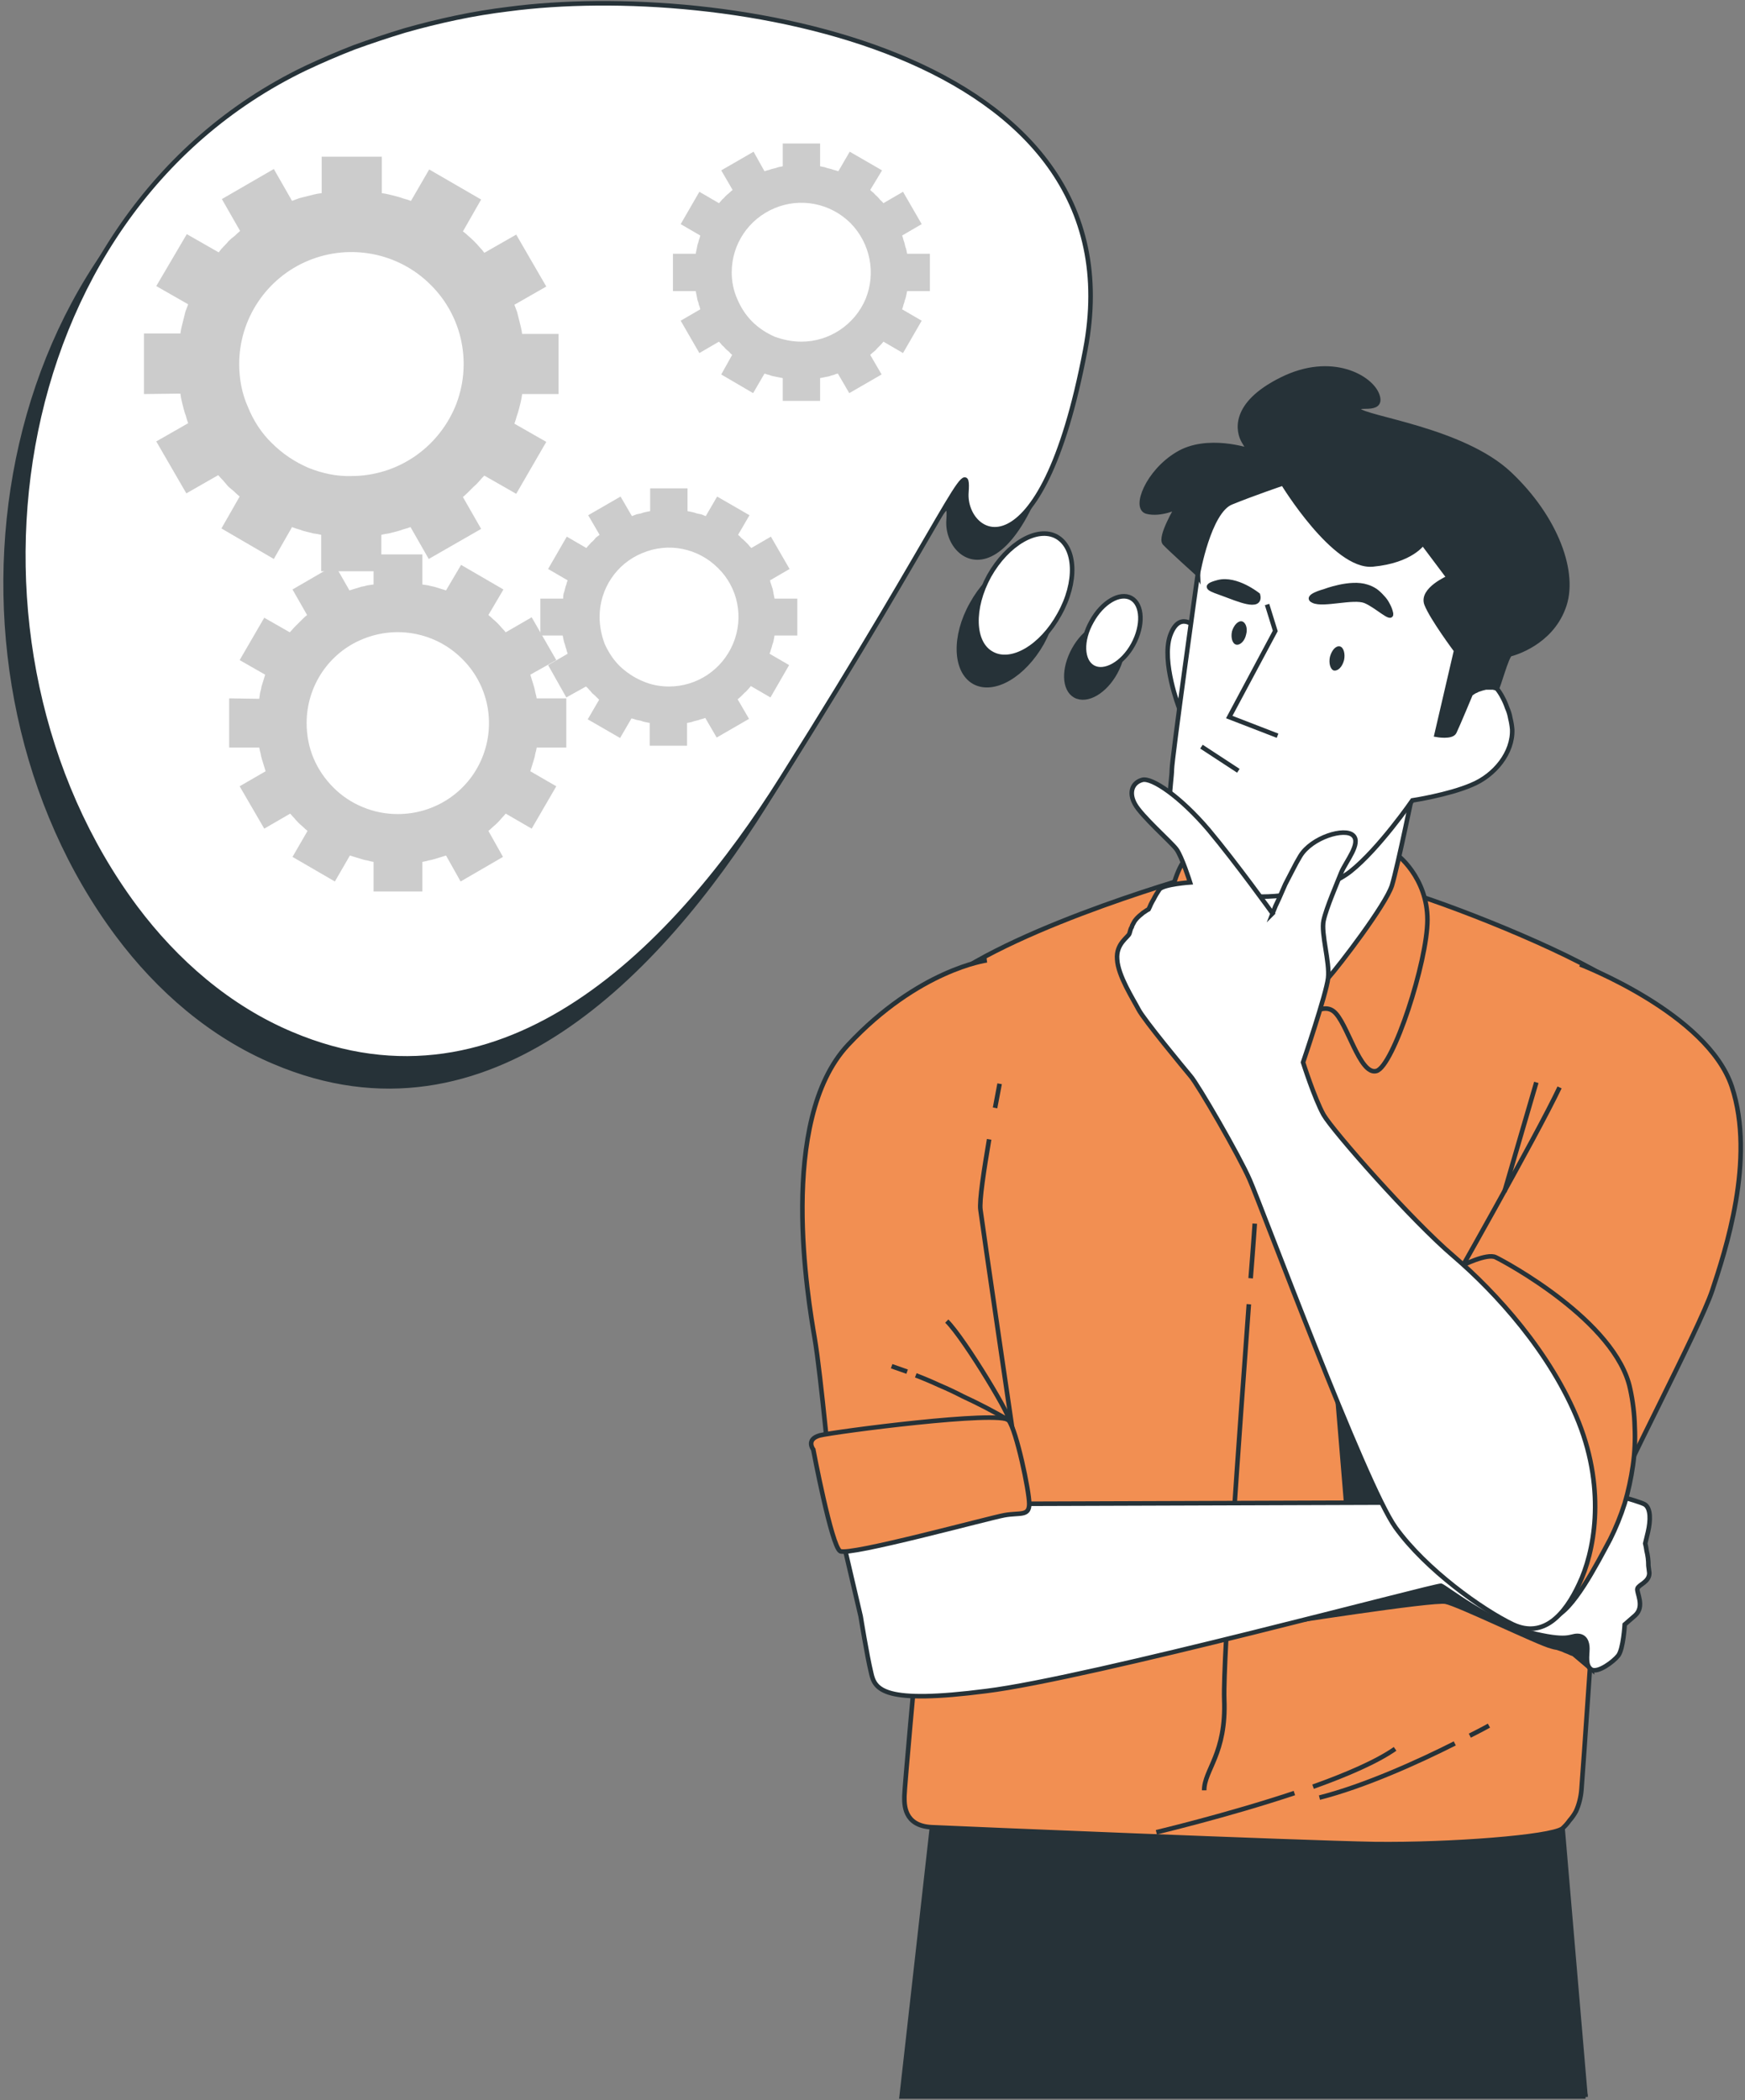 <svg version="1.2" xmlns="http://www.w3.org/2000/svg" viewBox="0 0 383 461" width="383" height="461">
	<rect x="0" y="0" width="383" height="461" fill="#808080" stroke="none"/>
	<title>Man thinking-bro</title>
	<style>
		.s0 { fill: #263238;stroke: #263238;stroke-miterlimit:10 } 
		.s1 { fill: #f28f52;stroke: #263238;stroke-miterlimit:10 } 
		.s2 { fill: none;stroke: #263238;stroke-miterlimit:10 } 
		.s3 { fill: #ffffff;stroke: #263238;stroke-miterlimit:10 } 
		.s4 { fill: #263238 } 
		.s5 { fill: #cccccc } 
	</style>
	<g id="freepik--Character--inject-645">
		<path fill-rule="evenodd" class="s0" d="m348 460.3l-5.7-66.7h-136.9l-7.5 66.6h150.1z"/>
		<path class="s1" d="m264.2 191.7c0 0-40 11-57.5 24.2-17.5 13.3-29.6 26.8-26.8 52.4 2.9 25.7 21.2 95.9 21.2 95.9 0 0-2.6 28.4-2.6 30.1 0 1.7-0.2 6.5 6 6.8 6.2 0.3 80.6 3.4 97.2 3.7 16.6 0.2 38.6-1.5 41.2-3.4q0.9-0.8 1.6-1.8 0.8-0.9 1.4-2 0.5-1.1 0.8-2.3 0.3-1.2 0.4-2.4c0.3-3.4 3.1-44.8 3.1-44.8l0.3-18.6c0 0 18.3-60.9 19.4-80.6 1.1-19.7-6.2-26.2-14.4-32.4-8.1-6.2-33.6-16.7-47.3-20.9-13.8-4.1-44-3.9-44-3.9z"/>
		<path class="s2" d="m274.1 286.3c-2 27.4-5.7 78-5.4 86.7 0.5 12-4.4 15.5-4.4 20"/>
		<path class="s2" d="m275.4 268.6c0 0-0.3 4.6-0.9 12"/>
		<path fill-rule="evenodd" class="s0" d="m293.3 303.8l2.5 30.2 14.4-1-16.9-29.2z"/>
		<path class="s0" d="m279.7 356.5c0 0 35-5.5 37.6-4.9 2.7 0.5 20.6 9.2 23.2 9.8q0.6 0.2 1.3 0.3 0.6 0.2 1.2 0.4 0.6 0.3 1.2 0.5 0.6 0.3 1.2 0.5l3.9 3.3-1.3-9.9c0 0-5.2-6.4-16.8-11-11.6-4.6-17.4-2-20-1.2-2.6 0.9-31.5 12.2-31.5 12.2z"/>
		<path class="s3" d="m225.9 330.1l91-0.3c0 0 29.3-2.8 30.4-3.1 1.1-0.3 12.7 2.8 13.8 3.6 1.2 0.9 1.2 3.4 0.6 6l-0.6 2.5q0.2 0.8 0.3 1.6 0.2 0.8 0.3 1.6 0.1 0.8 0.1 1.7 0.1 0.8 0.2 1.6c0 2-2.3 2.5-2.6 3.4-0.3 0.8 1.7 3.9-0.5 5.9l-2.3 2c0 0-0.3 5.3-1.4 6.8-1.1 1.4-4.5 3.9-5.9 3.1-1.4-0.9-0.9-3.1-0.9-4.6 0-1.4-0.5-2.8-2.2-2.8-1.7 0-2 1.4-10.7-0.8-8.7-2.3-18.3-9.9-19.2-10.2-0.8-0.3-77.2 20.3-99.8 23.1-22.5 2.9-24.5-0.2-25.3-4-0.9-3.7-2.3-12.4-2.3-12.4l-4-17.1z"/>
		<path class="s1" d="m285.1 224.7c-0.1 0 4.7-5 7.6-2.7 3 2.3 5.7 14.1 9.4 13.1 3.7-1 11.2-24 11.2-33.2 0-9.1-6.5-14.6-8-15.1-1.4-0.5-39.3-1-43.8 0.8-4.4 1.7-6.1 17.3-7.9 26.7-1.7 9.4 2.2 11.6 4.7 10.4 2.5-1.2 12.1-5.2 14.4-5.2 2.2 0 12.3 5.2 12.3 5.2z"/>
		<path class="s3" d="m310.4 172.5c0 0-3.6 17.6-4.9 21.9-1.4 4.3-11.5 17.5-14 20.3-2.6 2.8-10.1 16.4-12 16.8-2 0.4-7.5-18.2-7.5-18.2 0 0-7.1-12.2-8.5-15.3-1.4-3.2-3.5-12.4-3.5-12.4 0 0 11.6 10 24 7.8 12.4-2.1 18.7-14.6 18.7-14.6z"/>
		<path class="s3" d="m262.3 137.6c0 0-3.5-3.7-5.5 2-1.9 5.7 2 15.8 2 15.8z"/>
		<path class="s3" d="m262.9 126c0 0-5.7 40.6-5.7 43 0 2.4-1.6 10.2 0.8 15.4 2.4 5.1 9.4 11.4 15.2 12.2 5.7 0.8 16.9-0.4 23.2-5.3 6.3-5 13.6-15.6 13.6-15.6 0 0 7.9-1.2 13-3.4 5.1-2.1 9.1-7.1 8.9-12.2q-0.1-1.2-0.4-2.4-0.2-1.2-0.7-2.3-0.4-1.2-1-2.3-0.5-1-1.3-2l-3-5.6 7.9-14.7c0 0-4.5-8.5-19.1-16.6-14.6-8.1-27.6-10.6-33.7-10.6-6.1 0-13.8 2.5-16 7.5-2.2 4.9-1.7 14.9-1.7 14.9z"/>
		<path class="s0" d="m281.6 106.1c0 0 11.3 18.6 19.7 17.8 8.5-0.8 11-4.7 11-4.7l5.7 7.6c0 0-6.1 2.6-4.9 5.8 1.2 3.1 6.5 10.2 6.5 10.2l-4.3 18.5c0 0 3.3 0.6 3.9-0.6 0.6-1.2 3.6-8.4 3.6-8.4q0.3-0.2 0.6-0.4 0.3-0.2 0.6-0.3 0.3-0.2 0.7-0.3 0.3-0.1 0.6-0.2 0.4-0.1 0.8-0.2 0.4 0 0.8 0 0.4 0 0.8 0 0.4 0.1 0.8 0.2c0.3 0 2.2-7.3 3-7.5 0.8-0.2 8.7-2.4 11.6-10.1 3-7.6-1.6-19.9-11.8-29.5-10.3-9.7-31.9-12.2-33.1-14-1.2-1.8 5.5 0.8 4.1-3.2-1.3-3.9-10-9-21-3.5-11.1 5.5-9.5 11.6-8.3 13.6l1.2 2c0 0-9.3-3.2-15.8 0.8-6.5 3.9-9.6 11.8-6.7 12.6 3 0.8 6.7-1 6.7-1 0 0-3.9 6.5-2.8 7.9 1.2 1.3 7.3 6.8 7.3 6.8 0 0 2.4-13.7 7.3-15.7 4.9-2 11.4-4.2 11.4-4.2z"/>
		<path fill-rule="evenodd" class="s2" d="m278.1 132.7l1.8 5.8-10.1 18.9 10.6 4.1"/>
		<path class="s0" d="m276.1 130.6c0 0-4.7-3.8-8.7-2.8-3.9 1-1.5 1.6 1.2 2.6 2.8 1 8.3 3.5 7.5 0.2z"/>
		<path class="s0" d="m290.7 129.8c0 0-4.5 1.2-2.4 2.1 2.2 1 8.7-1 11.3 0 2.5 1 5.9 4.4 5.7 2.8q-0.2-1-0.7-1.9-0.5-1-1.2-1.7-0.7-0.8-1.5-1.4-0.9-0.6-1.9-0.9c-3.6-1.2-9.3 1-9.3 1z"/>
		<path class="s4" d="m273.5 139.3c-0.3 1.4-1.3 2.4-2.2 2.2-0.8-0.2-1.2-1.5-0.9-2.9 0.4-1.4 1.4-2.4 2.2-2.2 0.8 0.2 1.3 1.5 0.9 2.9z"/>
		<path class="s4" d="m295 144.9c-0.4 1.5-1.3 2.4-2.2 2.3-0.8-0.2-1.2-1.6-0.9-3 0.4-1.5 1.3-2.5 2.2-2.3 0.8 0.2 1.2 1.6 0.9 3z"/>
		<path fill-rule="evenodd" class="s2" d="m263.7 163.9l8.1 5.3"/>
		<path class="s1" d="m346.8 211.7c0 0 27.9 10.7 33.3 26.8 5.3 16-1.5 36.3-4.3 44.8-2.8 8.4-20.3 41.4-23.1 49.3-2.8 7.9-7 17.5-7 17.5 0 0-4-23.7-14.7-38.3-10.7-14.7-13.3-28-13.3-28 0 0 19.5-34.3 24.6-45.1"/>
		<path class="s1" d="m320.7 277.9c0 0 5.7-2.9 7.6-1.9 1.9 0.9 26.4 14 29.5 28.9q0.9 4.1 1 8.4 0.2 4.2-0.4 8.4-0.6 4.2-1.8 8.3-1.3 4.1-3.2 7.9c-2.9 5.4-8.2 15.8-12.4 17.1-4.1 1.3-7.6-32.7-16.1-50.4-8.6-17.8-4.2-26.7-4.2-26.7z"/>
		<path class="s2" d="m330.2 261.6c0 0 5-17.2 7-24"/>
		<path class="s3" d="m279.3 200.5c0 0-7.9-11-14-18.3-6.2-7.3-12.5-11.6-14.6-11-2.2 0.6-3 2.8-1.6 5.3 1.4 2.6 7.9 8.3 9.1 9.9 1.2 1.6 3 7.3 3 7.3 0 0-5.7 0.4-6.7 1.5q-0.4 0.6-0.7 1.1-0.3 0.5-0.6 1.1-0.3 0.5-0.6 1.1-0.2 0.5-0.5 1.1-0.4 0.2-0.8 0.5-0.5 0.3-0.8 0.6-0.4 0.3-0.8 0.7-0.3 0.3-0.6 0.7-0.2 0.3-0.4 0.7-0.2 0.3-0.3 0.7-0.2 0.3-0.3 0.7-0.1 0.3-0.2 0.7c-0.2 0.8-3 2.2-2.7 5.7 0.2 3.6 3.5 8.7 4.7 11 1.2 2.3 9.9 12.8 11.4 14.6 1.6 1.8 10.7 17.5 13 22.8 2.4 5.4 25.3 67 32 76.3 6.7 9.3 19.1 18.1 25.8 21.3 6.7 3.1 11.4-2.2 14.5-8.9 3.2-6.7 6-20.1-0.1-35.5-6.1-15.3-18.2-28.5-27.4-36.4-9.3-7.9-26.6-27.6-28.6-31.1-2-3.6-4.5-11.5-4.5-11.5 0 0 5.1-15 5.5-18.5 0.4-3.5-1.6-9.8-1-12.6 0.6-2.8 3-8.3 3.9-10.6 1-2.4 4.4-6.4 2.6-8.1-1.8-1.8-9.1 0.4-11.6 4.5q-0.9 1.5-1.7 3.1-0.8 1.5-1.6 3.1-0.7 1.6-1.4 3.2-0.8 1.6-1.4 3.2z"/>
		<path class="s1" d="m218.4 243.2c0.6-3.1 1-5.3 1-5.3"/>
		<path class="s1" d="m216.6 210.8c0 0-15 2-30.5 18.6-15.5 16.6-8.7 56.1-7.3 64.3 1.4 8.2 3.7 33.3 3.7 33.3l39.7-13.3c0 0-6.5-44.2-7-48.1-0.3-2 0.8-9 1.9-15.5"/>
		<path class="s1" d="m178.5 318.2c0 0 4 21.2 5.9 22.3 2 1.1 32.7-7.3 36.1-7.9 3.4-0.6 5.4 0.3 5.4-2.5 0-2.8-2.8-16.1-4.5-18.3-1.7-2.3-38.4 2.5-41.5 3.3-3.1 0.9-1.4 3.1-1.4 3.1z"/>
		<path class="s2" d="m201 301.9q2.6 1 5.2 2.2 2.6 1.1 5.1 2.4 2.6 1.2 5.1 2.5 2.5 1.3 4.9 2.7c1.7 1-9.6-17.9-13.5-21.7"/>
		<path class="s2" d="m195.7 299.9q1.7 0.6 3.4 1.2"/>
		<path class="s2" d="m288.2 392.2c7.3-2.6 14-5.5 18-8.3"/>
		<path class="s2" d="m253.8 402.2c0 0 15.6-3.7 30.3-8.6"/>
		<path class="s2" d="m319.3 382.7c-7.7 3.9-19.8 9.4-29.7 11.9"/>
		<path class="s2" d="m326.8 378.8c0 0-1.6 0.9-4.2 2.2"/>
	</g>
	<g id="freepik--speech-bubble--inject-645">
		<path class="s0" d="m63.1 21.1c-67.1 32.4-79.8 127.2-37.2 184.2 8.9 11.9 20.5 22 34.3 27.8 47 20 84.6-19.7 107.5-56.1 36.6-58.1 41.2-72.5 40.5-62.7-0.6 9.8 16.4 20.3 26.2-31.3 12.5-66-79.9-81-126.6-74.8q-5.8 0.8-11.5 1.9-5.8 1.2-11.4 2.8-5.6 1.6-11 3.7-5.5 2.1-10.8 4.5z"/>
		<path fill-rule="evenodd" class="s0" d="m228.7 141.1c-4 7.1-10.6 11-14.9 8.6-4.2-2.4-4.5-10-0.5-17.1 3.9-7.1 10.5-11 14.8-8.6 4.3 2.4 4.5 10 0.6 17.1z"/>
		<path class="s0" d="m235.7 142.6c-2.3 4.2-2.2 8.7 0.3 10.1 2.6 1.4 6.5-0.9 8.8-5.1 2.3-4.2 2.2-8.7-0.3-10.1-2.6-1.4-6.5 0.9-8.8 5.1z"/>
		<path class="s3" d="m67 15c-67.1 32.3-79.8 127.1-37.3 184.2 8.9 11.9 20.5 22 34.3 27.8 47 19.9 84.7-19.7 107.6-56.2 36.6-58.1 41.2-72.5 40.5-62.7-0.7 9.8 16.3 20.3 26.1-31.3 12.6-66-79.8-81-126.6-74.8q-5.8 0.7-11.5 1.9-5.7 1.2-11.3 2.8-5.6 1.7-11.1 3.7-5.4 2.1-10.7 4.6z"/>
		<path class="s3" d="m217.1 126.4c-3.9 7.1-3.7 14.8 0.6 17.1 4.3 2.4 10.9-1.5 14.8-8.6 4-7.1 3.7-14.7-0.6-17.1-4.2-2.3-10.8 1.5-14.8 8.6z"/>
		<path class="s3" d="m239.6 136.4c-2.4 4.2-2.2 8.7 0.3 10.1 2.5 1.4 6.5-0.8 8.8-5 2.3-4.2 2.1-8.8-0.4-10.2-2.5-1.4-6.4 0.9-8.7 5.1z"/>
	</g>
	<g id="freepik--Gears--inject-645">
		<path class="s5" d="m31.6 86.5v-13.3h8q0.1-0.8 0.3-1.6 0.2-0.8 0.4-1.6 0.2-0.8 0.4-1.6 0.3-0.8 0.6-1.6l-7-4 6.7-11.4 7 4q0.5-0.7 1.1-1.3 0.6-0.6 1.1-1.2 0.6-0.6 1.3-1.1 0.6-0.6 1.2-1.1l-4-7 11.4-6.6 4 7q0.8-0.3 1.6-0.6 0.8-0.2 1.6-0.4 0.8-0.2 1.6-0.4 0.8-0.2 1.7-0.3v-8h13.2v8q0.8 0.1 1.6 0.3 0.8 0.2 1.6 0.4 0.8 0.2 1.6 0.5 0.8 0.2 1.6 0.5l4-6.9 11.4 6.6-4 7q0.7 0.5 1.3 1.1 0.6 0.5 1.2 1.1 0.6 0.6 1.1 1.2 0.6 0.6 1.1 1.3l7-4 6.6 11.4-7 4q0.3 0.8 0.6 1.6 0.2 0.8 0.4 1.6 0.2 0.8 0.4 1.6 0.2 0.8 0.3 1.6h8v13.2h-8q-0.1 0.9-0.3 1.7-0.2 0.8-0.4 1.6-0.2 0.8-0.5 1.6-0.2 0.8-0.5 1.6l7 4-6.6 11.4-7-4q-0.6 0.6-1.1 1.2-0.6 0.7-1.2 1.2-0.6 0.6-1.2 1.2-0.6 0.6-1.2 1.1l4 7-11.5 6.6-4-7q-0.8 0.3-1.6 0.5-0.8 0.3-1.6 0.5-0.8 0.2-1.6 0.4-0.8 0.1-1.6 0.3v8h-13.2v-8q-0.8-0.2-1.7-0.3-0.8-0.2-1.6-0.4-0.8-0.2-1.6-0.5-0.8-0.2-1.5-0.5l-4 7-11.5-6.7 4-7q-0.6-0.5-1.2-1.1-0.7-0.6-1.3-1.1-0.5-0.6-1.1-1.3-0.6-0.6-1.1-1.2l-7 4-6.6-11.4 7-4q-0.3-0.8-0.5-1.6-0.3-0.8-0.5-1.6-0.2-0.8-0.4-1.6-0.2-0.8-0.3-1.7zm45.5 18c10 0 18.9-6 22.8-15.2 3.8-9.2 1.7-19.8-5.4-26.8-7-7-17.6-9.1-26.8-5.3-9.2 3.8-15.2 12.8-15.2 22.7 0 3.3 0.6 6.5 1.9 9.4 1.2 3 3 5.8 5.3 8 2.3 2.3 5 4.1 8 5.4 3 1.2 6.2 1.9 9.4 1.8z"/>
		<path class="s5" d="m50.3 164.1v-10.8l6.6 0.1q0.1-0.7 0.2-1.4 0.2-0.6 0.3-1.3 0.2-0.6 0.4-1.3 0.2-0.6 0.4-1.3l-5.6-3.2 5.4-9.3 5.6 3.2q0.5-0.5 0.9-1 0.5-0.5 1-1 0.4-0.4 0.9-0.9 0.5-0.5 1-0.9l-3.2-5.6 9.3-5.4 3.2 5.6q0.7-0.2 1.3-0.4 0.7-0.2 1.3-0.4 0.7-0.1 1.3-0.3 0.7-0.1 1.4-0.2v-6.6h10.7v6.6q0.7 0.1 1.3 0.2 0.7 0.2 1.3 0.3 0.7 0.2 1.3 0.4 0.7 0.2 1.3 0.4l3.3-5.6 9.3 5.4-3.3 5.6q0.5 0.4 1 0.9 0.5 0.4 1 0.9 0.5 0.5 0.9 1 0.5 0.5 0.9 1l5.7-3.3 5.4 9.4-5.7 3.2q0.2 0.7 0.4 1.3 0.2 0.6 0.4 1.3 0.2 0.7 0.3 1.3 0.2 0.7 0.3 1.3h6.5v10.8h-6.5q-0.1 0.7-0.3 1.3-0.1 0.7-0.3 1.3-0.2 0.7-0.4 1.3-0.2 0.7-0.4 1.3l5.7 3.3-5.4 9.3-5.7-3.3q-0.4 0.5-0.9 1-0.4 0.5-0.9 1-0.5 0.5-1 0.9-0.5 0.5-1 0.9l3.2 5.7-9.3 5.4-3.2-5.7q-0.7 0.2-1.3 0.4-0.6 0.2-1.3 0.4-0.7 0.2-1.3 0.3-0.7 0.2-1.3 0.3v6.5h-10.7v-6.5q-0.7-0.1-1.3-0.3-0.7-0.1-1.3-0.3-0.7-0.2-1.3-0.4-0.7-0.2-1.3-0.4l-3.3 5.7-9.3-5.4 3.3-5.7q-0.5-0.4-1-0.9-0.5-0.4-1-0.9-0.5-0.5-0.9-1-0.5-0.5-0.9-1l-5.7 3.3-5.4-9.3 5.7-3.3q-0.2-0.6-0.4-1.3-0.2-0.6-0.4-1.3-0.2-0.6-0.3-1.3-0.2-0.7-0.3-1.3zm37 14.6c8.1 0 15.4-4.8 18.5-12.3 3.1-7.5 1.4-16.1-4.4-21.8-5.7-5.7-14.3-7.4-21.8-4.3-7.4 3-12.3 10.3-12.3 18.4 0 2.7 0.5 5.3 1.5 7.7 1 2.4 2.5 4.6 4.4 6.5 1.8 1.8 4 3.3 6.5 4.3 2.4 1 5 1.5 7.6 1.5z"/>
		<path class="s5" d="m118.6 139.5v-8.1h5q0-0.6 0.1-1.1 0.2-0.5 0.3-1 0.1-0.5 0.3-1 0.1-0.5 0.3-0.9l-4.3-2.5 4.1-7.1 4.3 2.5q0.3-0.4 0.7-0.8 0.3-0.4 0.7-0.7 0.4-0.4 0.7-0.8 0.4-0.3 0.8-0.6l-2.5-4.3 7.1-4.1 2.5 4.3q0.5-0.2 1-0.4 0.5-0.1 1-0.2 0.5-0.2 1-0.3 0.5-0.1 1-0.2v-5h8.2v5q0.5 0.1 1 0.2 0.5 0.1 1 0.3 0.5 0.1 1 0.2 0.5 0.2 1 0.4l2.5-4.3 7.1 4.1-2.5 4.3q0.4 0.3 0.7 0.7 0.4 0.3 0.8 0.7 0.3 0.3 0.7 0.7 0.3 0.4 0.7 0.8l4.3-2.5 4.1 7.1-4.3 2.5q0.1 0.5 0.3 1 0.1 0.4 0.3 0.9 0.1 0.5 0.2 1.1 0.1 0.5 0.2 1h5v8.1h-5q-0.1 0.6-0.2 1.1-0.1 0.5-0.3 1-0.1 0.5-0.3 1-0.1 0.5-0.3 0.9l4.3 2.5-4.1 7.1-4.3-2.5q-0.3 0.4-0.7 0.8-0.3 0.4-0.7 0.7-0.4 0.4-0.7 0.7-0.4 0.4-0.8 0.7l2.5 4.3-7.1 4.1-2.5-4.3q-0.5 0.2-1 0.3-0.5 0.2-1 0.3-0.5 0.1-1 0.3-0.5 0.1-1 0.2v5h-8.2v-5q-0.5-0.1-1-0.2-0.5-0.1-1-0.3-0.5-0.1-1-0.2-0.5-0.2-1-0.3l-2.5 4.3-7.1-4.1 2.5-4.3q-0.4-0.4-0.7-0.7-0.4-0.4-0.8-0.7-0.3-0.4-0.7-0.8-0.3-0.4-0.7-0.7l-4.3 2.4-4-7.1 4.3-2.5q-0.2-0.5-0.3-1-0.2-0.5-0.3-1-0.2-0.5-0.3-1-0.1-0.5-0.2-1zm28.2 11.2c6.2 0 11.7-3.7 14.1-9.4 2.4-5.7 1.1-12.3-3.3-16.6-4.4-4.4-10.9-5.7-16.6-3.3-5.7 2.3-9.4 7.9-9.4 14 0 2 0.4 4 1.1 5.9 0.8 1.8 1.9 3.5 3.3 4.9 1.5 1.4 3.1 2.5 5 3.3 1.8 0.8 3.8 1.2 5.8 1.2z"/>
		<path class="s5" d="m147.7 63.9v-8.2h5q0.1-0.5 0.2-1 0.1-0.5 0.2-1 0.2-0.5 0.3-1 0.2-0.5 0.3-1l-4.3-2.5 4.1-7.1 4.3 2.5q0.4-0.4 0.7-0.8 0.4-0.3 0.7-0.7 0.4-0.4 0.8-0.7 0.4-0.4 0.8-0.7l-2.5-4.3 7.1-4.1 2.4 4.3q0.5-0.2 1-0.3 0.5-0.2 1-0.3 0.5-0.1 1-0.3 0.5-0.1 1-0.2v-5h8.2v5q0.5 0.1 1 0.2 0.5 0.2 1 0.3 0.5 0.1 1 0.3 0.5 0.1 1 0.3l2.5-4.3 7.1 4.1-2.6 4.3q0.4 0.4 0.8 0.7 0.3 0.4 0.7 0.7 0.4 0.4 0.7 0.8 0.4 0.3 0.7 0.7l4.3-2.5 4.1 7.1-4.3 2.5q0.2 0.5 0.3 1 0.2 0.5 0.3 1 0.1 0.5 0.3 1 0.1 0.5 0.2 1h5v8.2h-5q-0.1 0.5-0.2 1-0.1 0.5-0.3 1-0.1 0.5-0.3 1-0.1 0.5-0.3 1l4.3 2.5-4.1 7.1-4.3-2.5q-0.3 0.4-0.7 0.8-0.3 0.3-0.7 0.7-0.3 0.4-0.7 0.7-0.4 0.3-0.8 0.7l2.5 4.3-7.1 4.1-2.5-4.3q-0.5 0.1-0.9 0.3-0.5 0.1-1 0.3-0.5 0.1-1 0.2-0.5 0.1-1 0.2v5h-8.2v-5q-0.5-0.1-1-0.2-0.5-0.1-1-0.2-0.5-0.1-1-0.3-0.5-0.1-1-0.3l-2.5 4.3-7-4.1 2.4-4.3q-0.4-0.3-0.7-0.7-0.4-0.3-0.8-0.7-0.3-0.4-0.7-0.7-0.3-0.4-0.7-0.8l-4.3 2.5-4.1-7.1 4.3-2.5q-0.1-0.5-0.3-1-0.1-0.5-0.3-1-0.1-0.5-0.2-1-0.1-0.5-0.2-1zm28.2 11.1c6.1 0 11.7-3.7 14.1-9.4 2.3-5.7 1-12.2-3.3-16.6-4.4-4.4-11-5.7-16.7-3.3-5.7 2.4-9.4 7.9-9.4 14.1 0 2 0.4 4 1.2 5.8 0.8 1.9 1.9 3.6 3.3 5 1.4 1.4 3.1 2.5 4.9 3.3 1.9 0.7 3.9 1.1 5.9 1.1z"/>
	</g>
</svg>